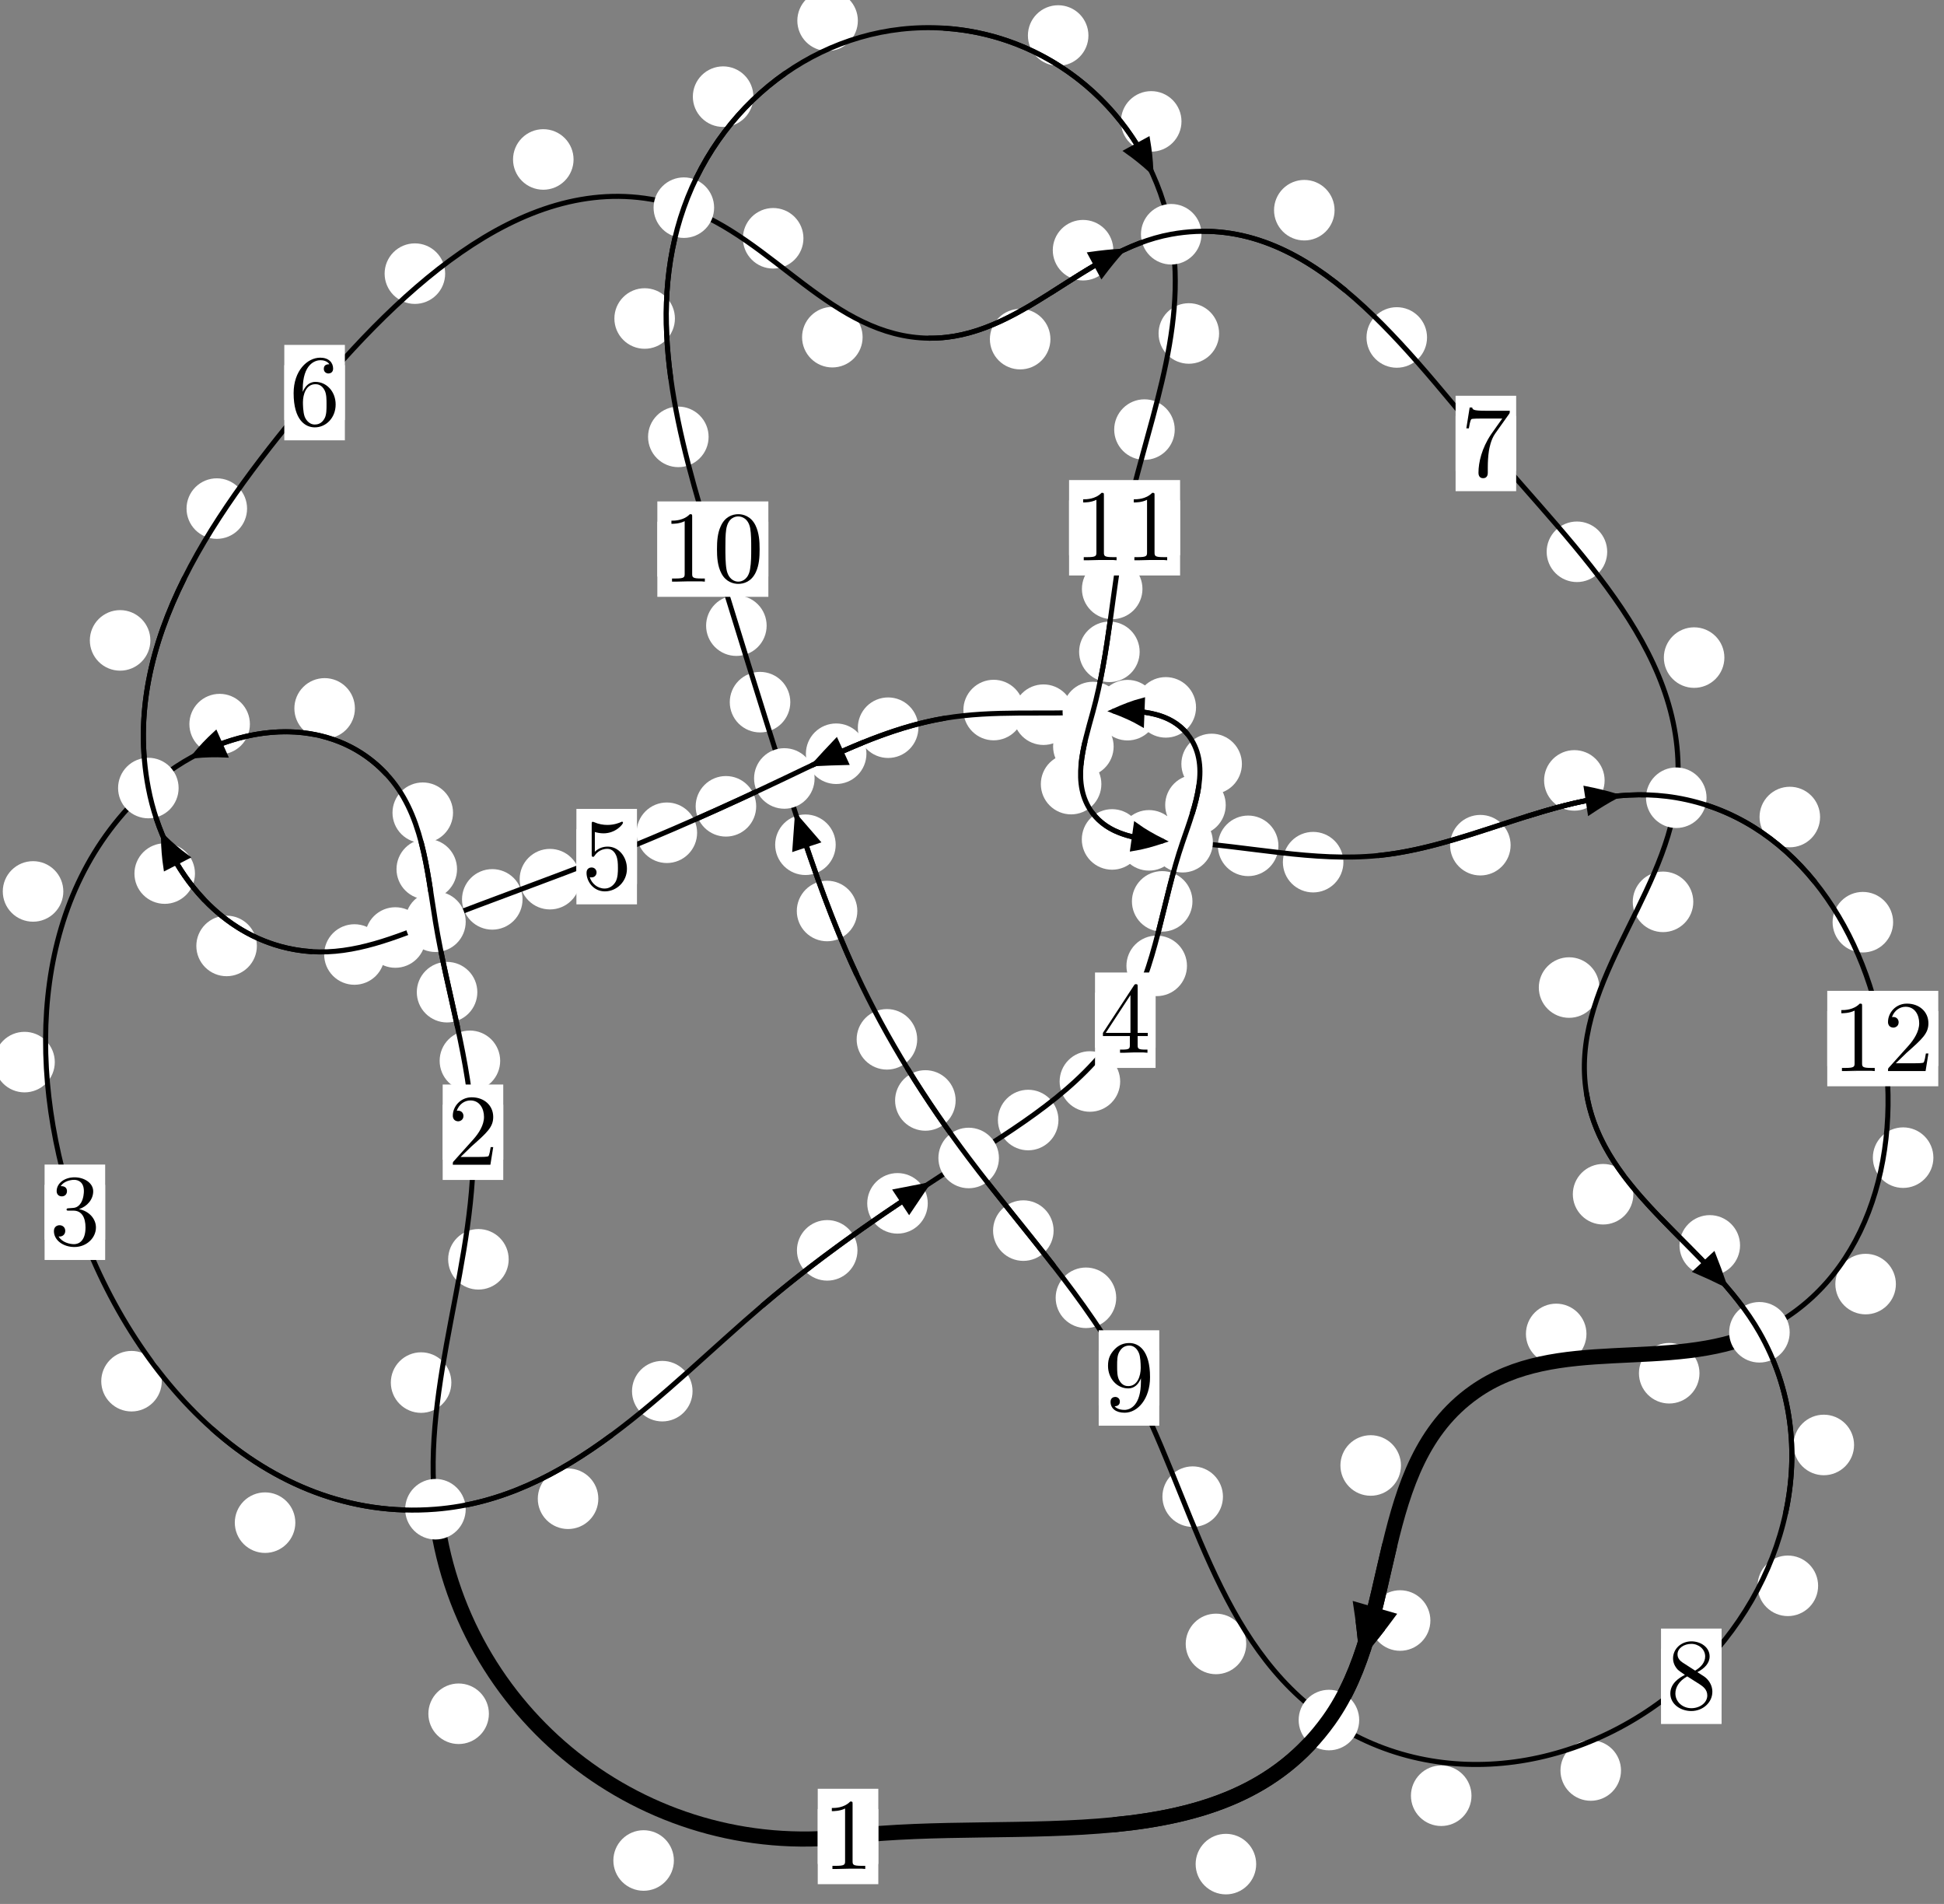 <?xml version="1.0"?>
<!-- Created by MetaPost 1.999 on 2021.07.05:2359 -->
<svg version="1.1" xmlns="http://www.w3.org/2000/svg" xmlns:xlink="http://www.w3.org/1999/xlink" width="191.969" height="187.973" viewBox="0 0 191.969 187.973">
<rect x="0" y="0" width="191.969" height="187.973" fill="#808080" stroke="none"/>
<!-- Original BoundingBox: -43.566437 -38.026047 148.402847 149.947296 -->
  <defs>
    <g transform="scale(0.01,0.01)" id="GLYPHcmr10_48">
      <path style="fill-rule: evenodd;" d="M460 -320C460 -400,455 -480,420 -554C374 -650,292 -666,250 -666C190 -666,117 -640,76 -547C44 -478,39 -400,39 -320C39 -245,43 -155,84 -79C127 2,200 22,249 22C303 22,379 1,423 -94C455 -163,460 -241,460 -320M249 -0C210 -0,151 -25,133 -121C122 -181,122 -273,122 -332C122 -396,122 -462,130 -516C149 -635,224 -644,249 -644C282 -644,348 -626,367 -527C377 -471,377 -395,377 -332C377 -257,377 -189,366 -125C351 -30,294 -0,249 -0"></path>
    </g>
    <g transform="scale(0.01,0.01)" id="GLYPHcmr10_49">
      <path style="fill-rule: evenodd;" d="M294 -640C294 -664,294 -666,271 -666C209 -602,121 -602,89 -602L89 -571C109 -571,168 -571,220 -597L220 -79C220 -43,217 -31,127 -31L95 -31L95 -0L257 -0L130 -3L217 -3L257 -3L297 -3L384 -3L419 -0L419 -31L387 -31C297 -31,294 -42,294 -79"></path>
    </g>
    <g transform="scale(0.01,0.01)" id="GLYPHcmr10_50">
      <path style="fill-rule: evenodd;" d="M127 -77L233 -180C389 -318,449 -372,449 -472C449 -586,359 -666,237 -666C124 -666,50 -574,50 -485C50 -429,100 -429,103 -429C120 -429,155 -441,155 -482C155 -508,137 -534,102 -534C94 -534,92 -534,89 -533C112 -598,166 -635,224 -635C315 -635,358 -554,358 -472C358 -392,308 -313,253 -251L61 -37C50 -26,50 -24,50 -0L421 -0L449 -174L424 -174C419 -144,412 -100,402 -85C395 -77,329 -77,307 -77"></path>
    </g>
    <g transform="scale(0.01,0.01)" id="GLYPHcmr10_51">
      <path style="fill-rule: evenodd;" d="M290 -352C372 -379,430 -449,430 -528C430 -610,342 -666,246 -666C145 -666,69 -606,69 -530C69 -497,91 -478,120 -478C151 -478,171 -500,171 -529C171 -579,124 -579,109 -579C140 -628,206 -641,242 -641C283 -641,338 -619,338 -529C338 -517,336 -459,310 -415C280 -367,246 -364,221 -363C213 -362,189 -360,182 -360C174 -359,167 -358,167 -348C167 -337,174 -337,191 -337L235 -337C317 -337,354 -269,354 -171C354 -35,285 -6,241 -6C198 -6,123 -23,88 -82C123 -77,154 -99,154 -137C154 -173,127 -193,98 -193C74 -193,42 -179,42 -135C42 -44,135 22,244 22C366 22,457 -69,457 -171C457 -253,394 -331,290 -352"></path>
    </g>
    <g transform="scale(0.01,0.01)" id="GLYPHcmr10_52">
      <path style="fill-rule: evenodd;" d="M294 -165L294 -78C294 -42,292 -31,218 -31L197 -31L197 -0L332 -0L238 -3L290 -3L332 -3L374 -3L427 -3L468 -0L468 -31L447 -31C373 -31,371 -42,371 -78L371 -165L471 -165L471 -196L371 -196L371 -651C371 -671,371 -677,355 -677C346 -677,343 -677,335 -665L28 -196L28 -165M300 -196L56 -196L300 -569"></path>
    </g>
    <g transform="scale(0.01,0.01)" id="GLYPHcmr10_53">
      <path style="fill-rule: evenodd;" d="M449 -201C449 -320,367 -420,259 -420C211 -420,168 -404,132 -369L132 -564C152 -558,185 -551,217 -551C340 -551,410 -642,410 -655C410 -661,407 -666,400 -666C399 -666,397 -666,392 -663C372 -654,323 -634,256 -634C216 -634,170 -641,123 -662C115 -665,113 -665,111 -665C101 -665,101 -657,101 -641L101 -345C101 -327,101 -319,115 -319C122 -319,124 -322,128 -328C139 -344,176 -398,257 -398C309 -398,334 -352,342 -334C358 -297,360 -258,360 -208C360 -173,360 -113,336 -71C312 -32,275 -6,229 -6C156 -6,99 -59,82 -118C85 -117,88 -116,99 -116C132 -116,149 -141,149 -165C149 -189,132 -214,99 -214C85 -214,50 -207,50 -161C50 -75,119 22,231 22C347 22,449 -74,449 -201"></path>
    </g>
    <g transform="scale(0.01,0.01)" id="GLYPHcmr10_54">
      <path style="fill-rule: evenodd;" d="M132 -328L132 -352C132 -605,256 -641,307 -641C331 -641,373 -635,395 -601C380 -601,340 -601,340 -556C340 -525,364 -510,386 -510C402 -510,432 -519,432 -558C432 -618,388 -666,305 -666C177 -666,42 -537,42 -316C42 -49,158 22,251 22C362 22,457 -72,457 -204C457 -331,368 -427,257 -427C189 -427,152 -376,132 -328M251 -6C188 -6,158 -66,152 -81C134 -128,134 -208,134 -226C134 -304,166 -404,256 -404C272 -404,318 -404,349 -342C367 -305,367 -254,367 -205C367 -157,367 -107,350 -71C320 -11,274 -6,251 -6"></path>
    </g>
    <g transform="scale(0.01,0.01)" id="GLYPHcmr10_55">
      <path style="fill-rule: evenodd;" d="M476 -609C485 -621,485 -623,485 -644L242 -644C120 -644,118 -657,114 -676L89 -676L56 -470L81 -470C84 -486,93 -549,106 -561C113 -567,191 -567,204 -567L411 -567C400 -551,321 -442,299 -409C209 -274,176 -135,176 -33C176 -23,176 22,222 22C268 22,268 -23,268 -33L268 -84C268 -139,271 -194,279 -248C283 -271,297 -357,341 -419"></path>
    </g>
    <g transform="scale(0.01,0.01)" id="GLYPHcmr10_56">
      <path style="fill-rule: evenodd;" d="M163 -457C117 -487,113 -521,113 -538C113 -599,178 -641,249 -641C322 -641,386 -589,386 -517C386 -460,347 -412,287 -377M309 -362C381 -399,430 -451,430 -517C430 -609,341 -666,250 -666C150 -666,69 -592,69 -499C69 -481,71 -436,113 -389C124 -377,161 -352,186 -335C128 -306,42 -250,42 -151C42 -45,144 22,249 22C362 22,457 -61,457 -168C457 -204,446 -249,408 -291C389 -312,373 -322,309 -362M209 -320L332 -242C360 -223,407 -193,407 -132C407 -58,332 -6,250 -6C164 -6,92 -68,92 -151C92 -209,124 -273,209 -320"></path>
    </g>
    <g transform="scale(0.01,0.01)" id="GLYPHcmr10_57">
      <path style="fill-rule: evenodd;" d="M367 -318L367 -286C367 -52,263 -6,205 -6C188 -6,134 -8,107 -42C151 -42,159 -71,159 -88C159 -119,135 -134,113 -134C97 -134,67 -125,67 -86C67 -19,121 22,206 22C335 22,457 -114,457 -329C457 -598,342 -666,253 -666C198 -666,149 -648,106 -603C65 -558,42 -516,42 -441C42 -316,130 -218,242 -218C303 -218,344 -260,367 -318M243 -241C227 -241,181 -241,150 -304C132 -341,132 -391,132 -440C132 -494,132 -541,153 -578C180 -628,218 -641,253 -641C299 -641,332 -607,349 -562C361 -530,365 -467,365 -421C365 -338,331 -241,243 -241"></path>
    </g>
  </defs>
  <path d="M66.546 183.681C66.546 182.888,66.232 182.128,65.671 181.568C65.111 181.007,64.35 180.692,63.558 180.692C62.765 180.692,62.005 181.007,61.444 181.568C60.884 182.128,60.569 182.888,60.569 183.681C60.569 184.474,60.884 185.234,61.444 185.794C62.005 186.355,62.765 186.67,63.558 186.67C64.35 186.67,65.111 186.355,65.671 185.794C66.232 185.234,66.546 184.474,66.546 183.681Z" style="fill: rgb(100%,100%,100%);stroke: none;"></path>
  <path d="M86.731 181.309C86.731 180.516,86.416 179.756,85.856 179.196C85.296 178.635,84.535 178.32,83.743 178.32C82.95 178.32,82.19 178.635,81.629 179.196C81.069 179.756,80.754 180.516,80.754 181.309C80.754 182.102,81.069 182.862,81.629 183.422C82.19 183.983,82.95 184.298,83.743 184.298C84.535 184.298,85.296 183.983,85.856 183.422C86.416 182.862,86.731 182.102,86.731 181.309Z" style="fill: rgb(100%,100%,100%);stroke: none;"></path>
  <path d="M44.571 136.498C44.571 135.705,44.256 134.945,43.696 134.385C43.135 133.824,42.375 133.509,41.582 133.509C40.79 133.509,40.03 133.824,39.469 134.385C38.909 134.945,38.594 135.705,38.594 136.498C38.594 137.291,38.909 138.051,39.469 138.611C40.03 139.172,40.79 139.487,41.582 139.487C42.375 139.487,43.135 139.172,43.696 138.611C44.256 138.051,44.571 137.291,44.571 136.498Z" style="fill: rgb(100%,100%,100%);stroke: none;"></path>
  <path d="M48.278 169.194C48.278 168.402,47.964 167.642,47.403 167.081C46.843 166.521,46.082 166.206,45.29 166.206C44.497 166.206,43.737 166.521,43.176 167.081C42.616 167.642,42.301 168.402,42.301 169.194C42.301 169.987,42.616 170.747,43.176 171.308C43.737 171.868,44.497 172.183,45.29 172.183C46.082 172.183,46.843 171.868,47.403 171.308C47.964 170.747,48.278 169.987,48.278 169.194Z" style="fill: rgb(100%,100%,100%);stroke: none;"></path>
  <path d="M49.392 104.733C49.392 103.94,49.077 103.18,48.517 102.619C47.956 102.059,47.196 101.744,46.403 101.744C45.611 101.744,44.85 102.059,44.29 102.619C43.729 103.18,43.415 103.94,43.415 104.733C43.415 105.525,43.729 106.286,44.29 106.846C44.85 107.407,45.611 107.721,46.403 107.721C47.196 107.721,47.956 107.407,48.517 106.846C49.077 106.286,49.392 105.525,49.392 104.733Z" style="fill: rgb(100%,100%,100%);stroke: none;"></path>
  <path d="M50.232 124.327C50.232 123.535,49.917 122.775,49.357 122.214C48.797 121.654,48.036 121.339,47.244 121.339C46.451 121.339,45.691 121.654,45.13 122.214C44.57 122.775,44.255 123.535,44.255 124.327C44.255 125.12,44.57 125.88,45.13 126.441C45.691 127.001,46.451 127.316,47.244 127.316C48.036 127.316,48.797 127.001,49.357 126.441C49.917 125.88,50.232 125.12,50.232 124.327Z" style="fill: rgb(100%,100%,100%);stroke: none;"></path>
  <path d="M45.132 85.809C45.132 85.016,44.817 84.256,44.257 83.695C43.696 83.135,42.936 82.82,42.144 82.82C41.351 82.82,40.591 83.135,40.03 83.695C39.47 84.256,39.155 85.016,39.155 85.809C39.155 86.601,39.47 87.361,40.03 87.922C40.591 88.482,41.351 88.797,42.144 88.797C42.936 88.797,43.696 88.482,44.257 87.922C44.817 87.361,45.132 86.601,45.132 85.809Z" style="fill: rgb(100%,100%,100%);stroke: none;"></path>
  <path d="M47.136 97.955C47.136 97.162,46.821 96.402,46.261 95.842C45.7 95.281,44.94 94.966,44.147 94.966C43.355 94.966,42.594 95.281,42.034 95.842C41.473 96.402,41.159 97.162,41.159 97.955C41.159 98.748,41.473 99.508,42.034 100.068C42.594 100.629,43.355 100.944,44.147 100.944C44.94 100.944,45.7 100.629,46.261 100.068C46.821 99.508,47.136 98.748,47.136 97.955Z" style="fill: rgb(100%,100%,100%);stroke: none;"></path>
  <path d="M35.047 69.937C35.047 69.145,34.732 68.384,34.171 67.824C33.611 67.263,32.851 66.949,32.058 66.949C31.265 66.949,30.505 67.263,29.945 67.824C29.384 68.384,29.069 69.145,29.069 69.937C29.069 70.73,29.384 71.49,29.945 72.051C30.505 72.611,31.265 72.926,32.058 72.926C32.851 72.926,33.611 72.611,34.171 72.051C34.732 71.49,35.047 70.73,35.047 69.937Z" style="fill: rgb(100%,100%,100%);stroke: none;"></path>
  <path d="M44.736 80.238C44.736 79.445,44.421 78.685,43.861 78.125C43.3 77.564,42.54 77.249,41.748 77.249C40.955 77.249,40.195 77.564,39.634 78.125C39.074 78.685,38.759 79.445,38.759 80.238C38.759 81.031,39.074 81.791,39.634 82.351C40.195 82.912,40.955 83.227,41.748 83.227C42.54 83.227,43.3 82.912,43.861 82.351C44.421 81.791,44.736 81.031,44.736 80.238Z" style="fill: rgb(100%,100%,100%);stroke: none;"></path>
  <path d="M6.253 88.008C6.253 87.216,5.938 86.455,5.377 85.895C4.817 85.334,4.057 85.02,3.264 85.02C2.471 85.02,1.711 85.334,1.151 85.895C0.59 86.455,0.275 87.216,0.275 88.008C0.275 88.801,0.59 89.561,1.151 90.122C1.711 90.682,2.471 90.997,3.264 90.997C4.057 90.997,4.817 90.682,5.377 90.122C5.938 89.561,6.253 88.801,6.253 88.008Z" style="fill: rgb(100%,100%,100%);stroke: none;"></path>
  <path d="M24.678 71.49C24.678 70.697,24.363 69.937,23.803 69.377C23.243 68.816,22.482 68.501,21.69 68.501C20.897 68.501,20.137 68.816,19.576 69.377C19.016 69.937,18.701 70.697,18.701 71.49C18.701 72.283,19.016 73.043,19.576 73.603C20.137 74.164,20.897 74.479,21.69 74.479C22.482 74.479,23.243 74.164,23.803 73.603C24.363 73.043,24.678 72.283,24.678 71.49Z" style="fill: rgb(100%,100%,100%);stroke: none;"></path>
  <path d="M15.976 136.361C15.976 135.568,15.661 134.808,15.101 134.248C14.54 133.687,13.78 133.372,12.987 133.372C12.195 133.372,11.435 133.687,10.874 134.248C10.314 134.808,9.999 135.568,9.999 136.361C9.999 137.154,10.314 137.914,10.874 138.474C11.435 139.035,12.195 139.35,12.987 139.35C13.78 139.35,14.54 139.035,15.101 138.474C15.661 137.914,15.976 137.154,15.976 136.361Z" style="fill: rgb(100%,100%,100%);stroke: none;"></path>
  <path d="M5.411 104.858C5.411 104.065,5.096 103.305,4.536 102.745C3.975 102.184,3.215 101.869,2.422 101.869C1.63 101.869,0.869 102.184,0.309 102.745C-0.251 103.305,-0.566 104.065,-0.566 104.858C-0.566 105.651,-0.251 106.411,0.309 106.971C0.869 107.532,1.63 107.847,2.422 107.847C3.215 107.847,3.975 107.532,4.536 106.971C5.096 106.411,5.411 105.651,5.411 104.858Z" style="fill: rgb(100%,100%,100%);stroke: none;"></path>
  <path d="M59.084 147.967C59.084 147.174,58.769 146.414,58.209 145.854C57.648 145.293,56.888 144.978,56.096 144.978C55.303 144.978,54.543 145.293,53.982 145.854C53.422 146.414,53.107 147.174,53.107 147.967C53.107 148.76,53.422 149.52,53.982 150.08C54.543 150.641,55.303 150.956,56.096 150.956C56.888 150.956,57.648 150.641,58.209 150.08C58.769 149.52,59.084 148.76,59.084 147.967Z" style="fill: rgb(100%,100%,100%);stroke: none;"></path>
  <path d="M29.164 150.327C29.164 149.534,28.849 148.774,28.289 148.214C27.729 147.653,26.968 147.338,26.176 147.338C25.383 147.338,24.623 147.653,24.062 148.214C23.502 148.774,23.187 149.534,23.187 150.327C23.187 151.12,23.502 151.88,24.062 152.44C24.623 153.001,25.383 153.316,26.176 153.316C26.968 153.316,27.729 153.001,28.289 152.44C28.849 151.88,29.164 151.12,29.164 150.327Z" style="fill: rgb(100%,100%,100%);stroke: none;"></path>
  <path d="M84.675 123.444C84.675 122.651,84.36 121.891,83.799 121.331C83.239 120.77,82.479 120.455,81.686 120.455C80.893 120.455,80.133 120.77,79.573 121.331C79.012 121.891,78.697 122.651,78.697 123.444C78.697 124.237,79.012 124.997,79.573 125.557C80.133 126.118,80.893 126.433,81.686 126.433C82.479 126.433,83.239 126.118,83.799 125.557C84.36 124.997,84.675 124.237,84.675 123.444Z" style="fill: rgb(100%,100%,100%);stroke: none;"></path>
  <path d="M68.389 137.346C68.389 136.553,68.074 135.793,67.514 135.232C66.953 134.672,66.193 134.357,65.4 134.357C64.607 134.357,63.847 134.672,63.287 135.232C62.726 135.793,62.411 136.553,62.411 137.346C62.411 138.138,62.726 138.899,63.287 139.459C63.847 140.019,64.607 140.334,65.4 140.334C66.193 140.334,66.953 140.019,67.514 139.459C68.074 138.899,68.389 138.138,68.389 137.346Z" style="fill: rgb(100%,100%,100%);stroke: none;"></path>
  <path d="M104.521 110.578C104.521 109.785,104.206 109.025,103.645 108.465C103.085 107.904,102.325 107.589,101.532 107.589C100.739 107.589,99.979 107.904,99.419 108.465C98.858 109.025,98.543 109.785,98.543 110.578C98.543 111.371,98.858 112.131,99.419 112.691C99.979 113.252,100.739 113.567,101.532 113.567C102.325 113.567,103.085 113.252,103.645 112.691C104.206 112.131,104.521 111.371,104.521 110.578Z" style="fill: rgb(100%,100%,100%);stroke: none;"></path>
  <path d="M91.616 118.803C91.616 118.01,91.301 117.25,90.741 116.69C90.18 116.129,89.42 115.814,88.627 115.814C87.835 115.814,87.075 116.129,86.514 116.69C85.954 117.25,85.639 118.01,85.639 118.803C85.639 119.596,85.954 120.356,86.514 120.916C87.075 121.477,87.835 121.792,88.627 121.792C89.42 121.792,90.18 121.477,90.741 120.916C91.301 120.356,91.616 119.596,91.616 118.803Z" style="fill: rgb(100%,100%,100%);stroke: none;"></path>
  <path d="M117.213 95.357C117.213 94.564,116.898 93.804,116.338 93.243C115.777 92.683,115.017 92.368,114.224 92.368C113.432 92.368,112.671 92.683,112.111 93.243C111.55 93.804,111.235 94.564,111.235 95.357C111.235 96.149,111.55 96.91,112.111 97.47C112.671 98.031,113.432 98.345,114.224 98.345C115.017 98.345,115.777 98.031,116.338 97.47C116.898 96.91,117.213 96.149,117.213 95.357Z" style="fill: rgb(100%,100%,100%);stroke: none;"></path>
  <path d="M110.616 106.772C110.616 105.98,110.301 105.22,109.74 104.659C109.18 104.099,108.42 103.784,107.627 103.784C106.834 103.784,106.074 104.099,105.514 104.659C104.953 105.22,104.638 105.98,104.638 106.772C104.638 107.565,104.953 108.325,105.514 108.886C106.074 109.446,106.834 109.761,107.627 109.761C108.42 109.761,109.18 109.446,109.74 108.886C110.301 108.325,110.616 107.565,110.616 106.772Z" style="fill: rgb(100%,100%,100%);stroke: none;"></path>
  <path d="M121.04 79.478C121.04 78.685,120.725 77.925,120.165 77.365C119.604 76.804,118.844 76.489,118.051 76.489C117.259 76.489,116.499 76.804,115.938 77.365C115.378 77.925,115.063 78.685,115.063 79.478C115.063 80.271,115.378 81.031,115.938 81.591C116.499 82.152,117.259 82.467,118.051 82.467C118.844 82.467,119.604 82.152,120.165 81.591C120.725 81.031,121.04 80.271,121.04 79.478Z" style="fill: rgb(100%,100%,100%);stroke: none;"></path>
  <path d="M117.754 88.991C117.754 88.199,117.439 87.438,116.879 86.878C116.318 86.317,115.558 86.002,114.766 86.002C113.973 86.002,113.213 86.317,112.652 86.878C112.092 87.438,111.777 88.199,111.777 88.991C111.777 89.784,112.092 90.544,112.652 91.105C113.213 91.665,113.973 91.98,114.766 91.98C115.558 91.98,116.318 91.665,116.879 91.105C117.439 90.544,117.754 89.784,117.754 88.991Z" style="fill: rgb(100%,100%,100%);stroke: none;"></path>
  <path d="M118.108 69.836C118.108 69.044,117.794 68.284,117.233 67.723C116.673 67.163,115.912 66.848,115.12 66.848C114.327 66.848,113.567 67.163,113.006 67.723C112.446 68.284,112.131 69.044,112.131 69.836C112.131 70.629,112.446 71.389,113.006 71.95C113.567 72.51,114.327 72.825,115.12 72.825C115.912 72.825,116.673 72.51,117.233 71.95C117.794 71.389,118.108 70.629,118.108 69.836Z" style="fill: rgb(100%,100%,100%);stroke: none;"></path>
  <path d="M122.637 75.423C122.637 74.631,122.323 73.87,121.762 73.31C121.202 72.749,120.441 72.434,119.649 72.434C118.856 72.434,118.096 72.749,117.535 73.31C116.975 73.87,116.66 74.631,116.66 75.423C116.66 76.216,116.975 76.976,117.535 77.537C118.096 78.097,118.856 78.412,119.649 78.412C120.441 78.412,121.202 78.097,121.762 77.537C122.323 76.976,122.637 76.216,122.637 75.423Z" style="fill: rgb(100%,100%,100%);stroke: none;"></path>
  <path d="M106.031 70.559C106.031 69.766,105.716 69.006,105.155 68.446C104.595 67.885,103.834 67.57,103.042 67.57C102.249 67.57,101.489 67.885,100.928 68.446C100.368 69.006,100.053 69.766,100.053 70.559C100.053 71.352,100.368 72.112,100.928 72.672C101.489 73.233,102.249 73.548,103.042 73.548C103.834 73.548,104.595 73.233,105.155 72.672C105.716 72.112,106.031 71.352,106.031 70.559Z" style="fill: rgb(100%,100%,100%);stroke: none;"></path>
  <path d="M114.331 70.112C114.331 69.32,114.016 68.559,113.456 67.999C112.895 67.438,112.135 67.123,111.342 67.123C110.55 67.123,109.79 67.438,109.229 67.999C108.669 68.559,108.354 69.32,108.354 70.112C108.354 70.905,108.669 71.665,109.229 72.226C109.79 72.786,110.55 73.101,111.342 73.101C112.135 73.101,112.895 72.786,113.456 72.226C114.016 71.665,114.331 70.905,114.331 70.112Z" style="fill: rgb(100%,100%,100%);stroke: none;"></path>
  <path d="M90.69 71.843C90.69 71.051,90.375 70.29,89.814 69.73C89.254 69.169,88.494 68.855,87.701 68.855C86.908 68.855,86.148 69.169,85.588 69.73C85.027 70.29,84.712 71.051,84.712 71.843C84.712 72.636,85.027 73.396,85.588 73.957C86.148 74.517,86.908 74.832,87.701 74.832C88.494 74.832,89.254 74.517,89.814 73.957C90.375 73.396,90.69 72.636,90.69 71.843Z" style="fill: rgb(100%,100%,100%);stroke: none;"></path>
  <path d="M101.112 70.101C101.112 69.308,100.797 68.548,100.236 67.988C99.676 67.427,98.916 67.112,98.123 67.112C97.33 67.112,96.57 67.427,96.01 67.988C95.449 68.548,95.134 69.308,95.134 70.101C95.134 70.894,95.449 71.654,96.01 72.214C96.57 72.775,97.33 73.09,98.123 73.09C98.916 73.09,99.676 72.775,100.236 72.214C100.797 71.654,101.112 70.894,101.112 70.101Z" style="fill: rgb(100%,100%,100%);stroke: none;"></path>
  <path d="M74.673 79.605C74.673 78.813,74.358 78.052,73.798 77.492C73.238 76.931,72.477 76.616,71.685 76.616C70.892 76.616,70.132 76.931,69.571 77.492C69.011 78.052,68.696 78.813,68.696 79.605C68.696 80.398,69.011 81.158,69.571 81.719C70.132 82.279,70.892 82.594,71.685 82.594C72.477 82.594,73.238 82.279,73.798 81.719C74.358 81.158,74.673 80.398,74.673 79.605Z" style="fill: rgb(100%,100%,100%);stroke: none;"></path>
  <path d="M85.559 74.414C85.559 73.621,85.244 72.861,84.684 72.301C84.124 71.74,83.363 71.425,82.571 71.425C81.778 71.425,81.018 71.74,80.457 72.301C79.897 72.861,79.582 73.621,79.582 74.414C79.582 75.207,79.897 75.967,80.457 76.527C81.018 77.088,81.778 77.403,82.571 77.403C83.363 77.403,84.124 77.088,84.684 76.527C85.244 75.967,85.559 75.207,85.559 74.414Z" style="fill: rgb(100%,100%,100%);stroke: none;"></path>
  <path d="M57.294 86.797C57.294 86.004,56.979 85.244,56.418 84.684C55.858 84.123,55.098 83.808,54.305 83.808C53.512 83.808,52.752 84.123,52.192 84.684C51.631 85.244,51.316 86.004,51.316 86.797C51.316 87.59,51.631 88.35,52.192 88.91C52.752 89.471,53.512 89.786,54.305 89.786C55.098 89.786,55.858 89.471,56.418 88.91C56.979 88.35,57.294 87.59,57.294 86.797Z" style="fill: rgb(100%,100%,100%);stroke: none;"></path>
  <path d="M68.839 82.216C68.839 81.423,68.524 80.663,67.963 80.102C67.403 79.542,66.643 79.227,65.85 79.227C65.057 79.227,64.297 79.542,63.737 80.102C63.176 80.663,62.861 81.423,62.861 82.216C62.861 83.008,63.176 83.768,63.737 84.329C64.297 84.889,65.057 85.204,65.85 85.204C66.643 85.204,67.403 84.889,67.963 84.329C68.524 83.768,68.839 83.008,68.839 82.216Z" style="fill: rgb(100%,100%,100%);stroke: none;"></path>
  <path d="M42.028 92.558C42.028 91.765,41.713 91.005,41.153 90.445C40.592 89.884,39.832 89.569,39.039 89.569C38.247 89.569,37.486 89.884,36.926 90.445C36.365 91.005,36.051 91.765,36.051 92.558C36.051 93.351,36.365 94.111,36.926 94.671C37.486 95.232,38.247 95.547,39.039 95.547C39.832 95.547,40.592 95.232,41.153 94.671C41.713 94.111,42.028 93.351,42.028 92.558Z" style="fill: rgb(100%,100%,100%);stroke: none;"></path>
  <path d="M51.601 88.793C51.601 88.001,51.286 87.241,50.726 86.68C50.165 86.12,49.405 85.805,48.612 85.805C47.82 85.805,47.059 86.12,46.499 86.68C45.938 87.241,45.623 88.001,45.623 88.793C45.623 89.586,45.938 90.346,46.499 90.907C47.059 91.467,47.82 91.782,48.612 91.782C49.405 91.782,50.165 91.467,50.726 90.907C51.286 90.346,51.601 89.586,51.601 88.793Z" style="fill: rgb(100%,100%,100%);stroke: none;"></path>
  <path d="M25.366 93.389C25.366 92.596,25.051 91.836,24.49 91.276C23.93 90.715,23.169 90.4,22.377 90.4C21.584 90.4,20.824 90.715,20.263 91.276C19.703 91.836,19.388 92.596,19.388 93.389C19.388 94.182,19.703 94.942,20.263 95.502C20.824 96.063,21.584 96.378,22.377 96.378C23.169 96.378,23.93 96.063,24.49 95.502C25.051 94.942,25.366 94.182,25.366 93.389Z" style="fill: rgb(100%,100%,100%);stroke: none;"></path>
  <path d="M37.988 94.235C37.988 93.443,37.673 92.683,37.113 92.122C36.552 91.562,35.792 91.247,34.999 91.247C34.207 91.247,33.446 91.562,32.886 92.122C32.325 92.683,32.011 93.443,32.011 94.235C32.011 95.028,32.325 95.788,32.886 96.349C33.446 96.909,34.207 97.224,34.999 97.224C35.792 97.224,36.552 96.909,37.113 96.349C37.673 95.788,37.988 95.028,37.988 94.235Z" style="fill: rgb(100%,100%,100%);stroke: none;"></path>
  <path d="M14.849 63.224C14.849 62.431,14.534 61.671,13.974 61.111C13.413 60.55,12.653 60.235,11.861 60.235C11.068 60.235,10.308 60.55,9.747 61.111C9.187 61.671,8.872 62.431,8.872 63.224C8.872 64.017,9.187 64.777,9.747 65.337C10.308 65.898,11.068 66.213,11.861 66.213C12.653 66.213,13.413 65.898,13.974 65.337C14.534 64.777,14.849 64.017,14.849 63.224Z" style="fill: rgb(100%,100%,100%);stroke: none;"></path>
  <path d="M19.253 86.245C19.253 85.452,18.938 84.692,18.378 84.132C17.817 83.571,17.057 83.256,16.264 83.256C15.472 83.256,14.712 83.571,14.151 84.132C13.591 84.692,13.276 85.452,13.276 86.245C13.276 87.038,13.591 87.798,14.151 88.358C14.712 88.919,15.472 89.234,16.264 89.234C17.057 89.234,17.817 88.919,18.378 88.358C18.938 87.798,19.253 87.038,19.253 86.245Z" style="fill: rgb(100%,100%,100%);stroke: none;"></path>
  <path d="M43.959 27.016C43.959 26.224,43.644 25.463,43.083 24.903C42.523 24.342,41.763 24.027,40.97 24.027C40.177 24.027,39.417 24.342,38.857 24.903C38.296 25.463,37.981 26.224,37.981 27.016C37.981 27.809,38.296 28.569,38.857 29.13C39.417 29.69,40.177 30.005,40.97 30.005C41.763 30.005,42.523 29.69,43.083 29.13C43.644 28.569,43.959 27.809,43.959 27.016Z" style="fill: rgb(100%,100%,100%);stroke: none;"></path>
  <path d="M24.398 50.211C24.398 49.419,24.083 48.659,23.523 48.098C22.962 47.538,22.202 47.223,21.41 47.223C20.617 47.223,19.857 47.538,19.296 48.098C18.736 48.659,18.421 49.419,18.421 50.211C18.421 51.004,18.736 51.764,19.296 52.325C19.857 52.885,20.617 53.2,21.41 53.2C22.202 53.2,22.962 52.885,23.523 52.325C24.083 51.764,24.398 51.004,24.398 50.211Z" style="fill: rgb(100%,100%,100%);stroke: none;"></path>
  <path d="M79.339 23.526C79.339 22.733,79.024 21.973,78.463 21.412C77.903 20.852,77.143 20.537,76.35 20.537C75.557 20.537,74.797 20.852,74.237 21.412C73.676 21.973,73.361 22.733,73.361 23.526C73.361 24.318,73.676 25.079,74.237 25.639C74.797 26.2,75.557 26.515,76.35 26.515C77.143 26.515,77.903 26.2,78.463 25.639C79.024 25.079,79.339 24.318,79.339 23.526Z" style="fill: rgb(100%,100%,100%);stroke: none;"></path>
  <path d="M56.639 15.743C56.639 14.95,56.324 14.19,55.764 13.63C55.203 13.069,54.443 12.754,53.65 12.754C52.858 12.754,52.097 13.069,51.537 13.63C50.977 14.19,50.662 14.95,50.662 15.743C50.662 16.536,50.977 17.296,51.537 17.856C52.097 18.417,52.858 18.732,53.65 18.732C54.443 18.732,55.203 18.417,55.764 17.856C56.324 17.296,56.639 16.536,56.639 15.743Z" style="fill: rgb(100%,100%,100%);stroke: none;"></path>
  <path d="M103.729 33.482C103.729 32.689,103.414 31.929,102.853 31.368C102.293 30.808,101.533 30.493,100.74 30.493C99.947 30.493,99.187 30.808,98.627 31.368C98.066 31.929,97.751 32.689,97.751 33.482C97.751 34.274,98.066 35.035,98.627 35.595C99.187 36.155,99.947 36.47,100.74 36.47C101.533 36.47,102.293 36.155,102.853 35.595C103.414 35.035,103.729 34.274,103.729 33.482Z" style="fill: rgb(100%,100%,100%);stroke: none;"></path>
  <path d="M85.182 33.288C85.182 32.495,84.867 31.735,84.307 31.175C83.746 30.614,82.986 30.299,82.193 30.299C81.401 30.299,80.641 30.614,80.08 31.175C79.52 31.735,79.205 32.495,79.205 33.288C79.205 34.081,79.52 34.841,80.08 35.401C80.641 35.962,81.401 36.277,82.193 36.277C82.986 36.277,83.746 35.962,84.307 35.401C84.867 34.841,85.182 34.081,85.182 33.288Z" style="fill: rgb(100%,100%,100%);stroke: none;"></path>
  <path d="M131.788 20.751C131.788 19.959,131.473 19.199,130.913 18.638C130.352 18.078,129.592 17.763,128.8 17.763C128.007 17.763,127.247 18.078,126.686 18.638C126.126 19.199,125.811 19.959,125.811 20.751C125.811 21.544,126.126 22.304,126.686 22.865C127.247 23.425,128.007 23.74,128.8 23.74C129.592 23.74,130.352 23.425,130.913 22.865C131.473 22.304,131.788 21.544,131.788 20.751Z" style="fill: rgb(100%,100%,100%);stroke: none;"></path>
  <path d="M109.94 24.701C109.94 23.908,109.625 23.148,109.064 22.587C108.504 22.027,107.744 21.712,106.951 21.712C106.158 21.712,105.398 22.027,104.838 22.587C104.277 23.148,103.962 23.908,103.962 24.701C103.962 25.493,104.277 26.253,104.838 26.814C105.398 27.374,106.158 27.689,106.951 27.689C107.744 27.689,108.504 27.374,109.064 26.814C109.625 26.253,109.94 25.493,109.94 24.701Z" style="fill: rgb(100%,100%,100%);stroke: none;"></path>
  <path d="M158.71 54.476C158.71 53.683,158.395 52.923,157.835 52.362C157.274 51.802,156.514 51.487,155.721 51.487C154.929 51.487,154.168 51.802,153.608 52.362C153.047 52.923,152.732 53.683,152.732 54.476C152.732 55.268,153.047 56.029,153.608 56.589C154.168 57.15,154.929 57.465,155.721 57.465C156.514 57.465,157.274 57.15,157.835 56.589C158.395 56.029,158.71 55.268,158.71 54.476Z" style="fill: rgb(100%,100%,100%);stroke: none;"></path>
  <path d="M140.919 33.317C140.919 32.524,140.605 31.764,140.044 31.204C139.484 30.643,138.723 30.328,137.931 30.328C137.138 30.328,136.378 30.643,135.817 31.204C135.257 31.764,134.942 32.524,134.942 33.317C134.942 34.11,135.257 34.87,135.817 35.43C136.378 35.991,137.138 36.306,137.931 36.306C138.723 36.306,139.484 35.991,140.044 35.43C140.605 34.87,140.919 34.11,140.919 33.317Z" style="fill: rgb(100%,100%,100%);stroke: none;"></path>
  <path d="M167.212 89.036C167.212 88.244,166.897 87.484,166.336 86.923C165.776 86.363,165.016 86.048,164.223 86.048C163.43 86.048,162.67 86.363,162.11 86.923C161.549 87.484,161.234 88.244,161.234 89.036C161.234 89.829,161.549 90.589,162.11 91.15C162.67 91.71,163.43 92.025,164.223 92.025C165.016 92.025,165.776 91.71,166.336 91.15C166.897 90.589,167.212 89.829,167.212 89.036Z" style="fill: rgb(100%,100%,100%);stroke: none;"></path>
  <path d="M170.282 64.922C170.282 64.129,169.967 63.369,169.407 62.809C168.846 62.248,168.086 61.933,167.293 61.933C166.501 61.933,165.741 62.248,165.18 62.809C164.62 63.369,164.305 64.129,164.305 64.922C164.305 65.715,164.62 66.475,165.18 67.035C165.741 67.596,166.501 67.911,167.293 67.911C168.086 67.911,168.846 67.596,169.407 67.035C169.967 66.475,170.282 65.715,170.282 64.922Z" style="fill: rgb(100%,100%,100%);stroke: none;"></path>
  <path d="M161.293 117.903C161.293 117.11,160.978 116.35,160.418 115.79C159.857 115.229,159.097 114.914,158.305 114.914C157.512 114.914,156.752 115.229,156.191 115.79C155.631 116.35,155.316 117.11,155.316 117.903C155.316 118.696,155.631 119.456,156.191 120.016C156.752 120.577,157.512 120.892,158.305 120.892C159.097 120.892,159.857 120.577,160.418 120.016C160.978 119.456,161.293 118.696,161.293 117.903Z" style="fill: rgb(100%,100%,100%);stroke: none;"></path>
  <path d="M157.935 97.498C157.935 96.705,157.62 95.945,157.059 95.385C156.499 94.824,155.739 94.509,154.946 94.509C154.153 94.509,153.393 94.824,152.833 95.385C152.272 95.945,151.957 96.705,151.957 97.498C151.957 98.291,152.272 99.051,152.833 99.611C153.393 100.172,154.153 100.487,154.946 100.487C155.739 100.487,156.499 100.172,157.059 99.611C157.62 99.051,157.935 98.291,157.935 97.498Z" style="fill: rgb(100%,100%,100%);stroke: none;"></path>
  <path d="M183.088 142.656C183.088 141.864,182.773 141.104,182.212 140.543C181.652 139.983,180.892 139.668,180.099 139.668C179.306 139.668,178.546 139.983,177.986 140.543C177.425 141.104,177.11 141.864,177.11 142.656C177.11 143.449,177.425 144.209,177.986 144.77C178.546 145.33,179.306 145.645,180.099 145.645C180.892 145.645,181.652 145.33,182.212 144.77C182.773 144.209,183.088 143.449,183.088 142.656Z" style="fill: rgb(100%,100%,100%);stroke: none;"></path>
  <path d="M171.829 122.954C171.829 122.162,171.514 121.401,170.953 120.841C170.393 120.281,169.633 119.966,168.84 119.966C168.047 119.966,167.287 120.281,166.727 120.841C166.166 121.401,165.851 122.162,165.851 122.954C165.851 123.747,166.166 124.507,166.727 125.068C167.287 125.628,168.047 125.943,168.84 125.943C169.633 125.943,170.393 125.628,170.953 125.068C171.514 124.507,171.829 123.747,171.829 122.954Z" style="fill: rgb(100%,100%,100%);stroke: none;"></path>
  <path d="M160.073 174.796C160.073 174.004,159.758 173.243,159.198 172.683C158.637 172.122,157.877 171.808,157.085 171.808C156.292 171.808,155.532 172.122,154.971 172.683C154.411 173.243,154.096 174.004,154.096 174.796C154.096 175.589,154.411 176.349,154.971 176.91C155.532 177.47,156.292 177.785,157.085 177.785C157.877 177.785,158.637 177.47,159.198 176.91C159.758 176.349,160.073 175.589,160.073 174.796Z" style="fill: rgb(100%,100%,100%);stroke: none;"></path>
  <path d="M179.538 156.563C179.538 155.77,179.223 155.01,178.663 154.449C178.103 153.889,177.342 153.574,176.55 153.574C175.757 153.574,174.997 153.889,174.436 154.449C173.876 155.01,173.561 155.77,173.561 156.563C173.561 157.355,173.876 158.116,174.436 158.676C174.997 159.237,175.757 159.552,176.55 159.552C177.342 159.552,178.103 159.237,178.663 158.676C179.223 158.116,179.538 157.355,179.538 156.563Z" style="fill: rgb(100%,100%,100%);stroke: none;"></path>
  <path d="M123.066 162.3C123.066 161.507,122.751 160.747,122.19 160.187C121.63 159.626,120.87 159.311,120.077 159.311C119.284 159.311,118.524 159.626,117.964 160.187C117.403 160.747,117.088 161.507,117.088 162.3C117.088 163.093,117.403 163.853,117.964 164.413C118.524 164.974,119.284 165.289,120.077 165.289C120.87 165.289,121.63 164.974,122.19 164.413C122.751 163.853,123.066 163.093,123.066 162.3Z" style="fill: rgb(100%,100%,100%);stroke: none;"></path>
  <path d="M145.308 177.287C145.308 176.494,144.993 175.734,144.433 175.174C143.872 174.613,143.112 174.298,142.319 174.298C141.527 174.298,140.766 174.613,140.206 175.174C139.645 175.734,139.33 176.494,139.33 177.287C139.33 178.08,139.645 178.84,140.206 179.4C140.766 179.961,141.527 180.276,142.319 180.276C143.112 180.276,143.872 179.961,144.433 179.4C144.993 178.84,145.308 178.08,145.308 177.287Z" style="fill: rgb(100%,100%,100%);stroke: none;"></path>
  <path d="M110.225 128.128C110.225 127.335,109.91 126.575,109.349 126.014C108.789 125.454,108.029 125.139,107.236 125.139C106.443 125.139,105.683 125.454,105.123 126.014C104.562 126.575,104.247 127.335,104.247 128.128C104.247 128.92,104.562 129.681,105.123 130.241C105.683 130.802,106.443 131.116,107.236 131.116C108.029 131.116,108.789 130.802,109.349 130.241C109.91 129.681,110.225 128.92,110.225 128.128Z" style="fill: rgb(100%,100%,100%);stroke: none;"></path>
  <path d="M120.766 147.759C120.766 146.967,120.452 146.207,119.891 145.646C119.331 145.086,118.57 144.771,117.778 144.771C116.985 144.771,116.225 145.086,115.664 145.646C115.104 146.207,114.789 146.967,114.789 147.759C114.789 148.552,115.104 149.312,115.664 149.873C116.225 150.433,116.985 150.748,117.778 150.748C118.57 150.748,119.331 150.433,119.891 149.873C120.452 149.312,120.766 148.552,120.766 147.759Z" style="fill: rgb(100%,100%,100%);stroke: none;"></path>
  <path d="M94.368 108.645C94.368 107.852,94.053 107.092,93.492 106.531C92.932 105.971,92.172 105.656,91.379 105.656C90.586 105.656,89.826 105.971,89.266 106.531C88.705 107.092,88.39 107.852,88.39 108.645C88.39 109.437,88.705 110.197,89.266 110.758C89.826 111.318,90.586 111.633,91.379 111.633C92.172 111.633,92.932 111.318,93.492 110.758C94.053 110.197,94.368 109.437,94.368 108.645Z" style="fill: rgb(100%,100%,100%);stroke: none;"></path>
  <path d="M104.043 121.494C104.043 120.701,103.728 119.941,103.168 119.381C102.607 118.82,101.847 118.505,101.054 118.505C100.262 118.505,99.501 118.82,98.941 119.381C98.381 119.941,98.066 120.701,98.066 121.494C98.066 122.287,98.381 123.047,98.941 123.607C99.501 124.168,100.262 124.483,101.054 124.483C101.847 124.483,102.607 124.168,103.168 123.607C103.728 123.047,104.043 122.287,104.043 121.494Z" style="fill: rgb(100%,100%,100%);stroke: none;"></path>
  <path d="M84.661 89.94C84.661 89.148,84.346 88.387,83.786 87.827C83.225 87.266,82.465 86.952,81.672 86.952C80.88 86.952,80.12 87.266,79.559 87.827C78.999 88.387,78.684 89.148,78.684 89.94C78.684 90.733,78.999 91.493,79.559 92.054C80.12 92.614,80.88 92.929,81.672 92.929C82.465 92.929,83.225 92.614,83.786 92.054C84.346 91.493,84.661 90.733,84.661 89.94Z" style="fill: rgb(100%,100%,100%);stroke: none;"></path>
  <path d="M90.572 102.609C90.572 101.817,90.257 101.057,89.696 100.496C89.136 99.936,88.375 99.621,87.583 99.621C86.79 99.621,86.03 99.936,85.469 100.496C84.909 101.057,84.594 101.817,84.594 102.609C84.594 103.402,84.909 104.162,85.469 104.723C86.03 105.283,86.79 105.598,87.583 105.598C88.375 105.598,89.136 105.283,89.696 104.723C90.257 104.162,90.572 103.402,90.572 102.609Z" style="fill: rgb(100%,100%,100%);stroke: none;"></path>
  <path d="M78.042 69.322C78.042 68.53,77.727 67.769,77.167 67.209C76.606 66.649,75.846 66.334,75.053 66.334C74.261 66.334,73.501 66.649,72.94 67.209C72.38 67.769,72.065 68.53,72.065 69.322C72.065 70.115,72.38 70.875,72.94 71.436C73.501 71.996,74.261 72.311,75.053 72.311C75.846 72.311,76.606 71.996,77.167 71.436C77.727 70.875,78.042 70.115,78.042 69.322Z" style="fill: rgb(100%,100%,100%);stroke: none;"></path>
  <path d="M82.525 83.399C82.525 82.606,82.21 81.846,81.65 81.285C81.089 80.725,80.329 80.41,79.536 80.41C78.744 80.41,77.984 80.725,77.423 81.285C76.863 81.846,76.548 82.606,76.548 83.399C76.548 84.191,76.863 84.952,77.423 85.512C77.984 86.073,78.744 86.388,79.536 86.388C80.329 86.388,81.089 86.073,81.65 85.512C82.21 84.952,82.525 84.191,82.525 83.399Z" style="fill: rgb(100%,100%,100%);stroke: none;"></path>
  <path d="M69.974 43.131C69.974 42.338,69.659 41.578,69.098 41.018C68.538 40.457,67.778 40.142,66.985 40.142C66.192 40.142,65.432 40.457,64.872 41.018C64.311 41.578,63.996 42.338,63.996 43.131C63.996 43.924,64.311 44.684,64.872 45.244C65.432 45.805,66.192 46.12,66.985 46.12C67.778 46.12,68.538 45.805,69.098 45.244C69.659 44.684,69.974 43.924,69.974 43.131Z" style="fill: rgb(100%,100%,100%);stroke: none;"></path>
  <path d="M75.705 61.77C75.705 60.978,75.391 60.217,74.83 59.657C74.27 59.096,73.509 58.781,72.717 58.781C71.924 58.781,71.164 59.096,70.603 59.657C70.043 60.217,69.728 60.978,69.728 61.77C69.728 62.563,70.043 63.323,70.603 63.884C71.164 64.444,71.924 64.759,72.717 64.759C73.509 64.759,74.27 64.444,74.83 63.884C75.391 63.323,75.705 62.563,75.705 61.77Z" style="fill: rgb(100%,100%,100%);stroke: none;"></path>
  <path d="M74.396 9.542C74.396 8.749,74.081 7.989,73.52 7.429C72.96 6.868,72.2 6.553,71.407 6.553C70.614 6.553,69.854 6.868,69.294 7.429C68.733 7.989,68.418 8.749,68.418 9.542C68.418 10.335,68.733 11.095,69.294 11.655C69.854 12.216,70.614 12.531,71.407 12.531C72.2 12.531,72.96 12.216,73.52 11.655C74.081 11.095,74.396 10.335,74.396 9.542Z" style="fill: rgb(100%,100%,100%);stroke: none;"></path>
  <path d="M66.648 31.445C66.648 30.652,66.333 29.892,65.772 29.332C65.212 28.771,64.452 28.456,63.659 28.456C62.866 28.456,62.106 28.771,61.546 29.332C60.985 29.892,60.67 30.652,60.67 31.445C60.67 32.238,60.985 32.998,61.546 33.558C62.106 34.119,62.866 34.434,63.659 34.434C64.452 34.434,65.212 34.119,65.772 33.558C66.333 32.998,66.648 32.238,66.648 31.445Z" style="fill: rgb(100%,100%,100%);stroke: none;"></path>
  <path d="M107.482 3.506C107.482 2.713,107.167 1.953,106.607 1.392C106.046 0.832,105.286 0.517,104.493 0.517C103.701 0.517,102.94 0.832,102.38 1.392C101.819 1.953,101.505 2.713,101.505 3.506C101.505 4.298,101.819 5.059,102.38 5.619C102.94 6.18,103.701 6.494,104.493 6.494C105.286 6.494,106.046 6.18,106.607 5.619C107.167 5.059,107.482 4.298,107.482 3.506Z" style="fill: rgb(100%,100%,100%);stroke: none;"></path>
  <path d="M84.713 2.041C84.713 1.249,84.399 0.489,83.838 -0.072C83.278 -0.632,82.517 -0.947,81.725 -0.947C80.932 -0.947,80.172 -0.632,79.611 -0.072C79.051 0.489,78.736 1.249,78.736 2.041C78.736 2.834,79.051 3.594,79.611 4.155C80.172 4.715,80.932 5.03,81.725 5.03C82.517 5.03,83.278 4.715,83.838 4.155C84.399 3.594,84.713 2.834,84.713 2.041Z" style="fill: rgb(100%,100%,100%);stroke: none;"></path>
  <path d="M120.385 32.923C120.385 32.13,120.07 31.37,119.51 30.809C118.949 30.249,118.189 29.934,117.396 29.934C116.604 29.934,115.844 30.249,115.283 30.809C114.723 31.37,114.408 32.13,114.408 32.923C114.408 33.715,114.723 34.475,115.283 35.036C115.844 35.596,116.604 35.911,117.396 35.911C118.189 35.911,118.949 35.596,119.51 35.036C120.07 34.475,120.385 33.715,120.385 32.923Z" style="fill: rgb(100%,100%,100%);stroke: none;"></path>
  <path d="M116.671 11.986C116.671 11.193,116.356 10.433,115.796 9.872C115.235 9.312,114.475 8.997,113.682 8.997C112.89 8.997,112.129 9.312,111.569 9.872C111.008 10.433,110.693 11.193,110.693 11.986C110.693 12.778,111.008 13.539,111.569 14.099C112.129 14.659,112.89 14.974,113.682 14.974C114.475 14.974,115.235 14.659,115.796 14.099C116.356 13.539,116.671 12.778,116.671 11.986Z" style="fill: rgb(100%,100%,100%);stroke: none;"></path>
  <path d="M112.817 58.142C112.817 57.349,112.502 56.589,111.941 56.028C111.381 55.468,110.621 55.153,109.828 55.153C109.035 55.153,108.275 55.468,107.715 56.028C107.154 56.589,106.839 57.349,106.839 58.142C106.839 58.934,107.154 59.695,107.715 60.255C108.275 60.815,109.035 61.13,109.828 61.13C110.621 61.13,111.381 60.815,111.941 60.255C112.502 59.695,112.817 58.934,112.817 58.142Z" style="fill: rgb(100%,100%,100%);stroke: none;"></path>
  <path d="M116.004 42.412C116.004 41.619,115.689 40.859,115.129 40.299C114.568 39.738,113.808 39.423,113.015 39.423C112.223 39.423,111.463 39.738,110.902 40.299C110.342 40.859,110.027 41.619,110.027 42.412C110.027 43.205,110.342 43.965,110.902 44.525C111.463 45.086,112.223 45.401,113.015 45.401C113.808 45.401,114.568 45.086,115.129 44.525C115.689 43.965,116.004 43.205,116.004 42.412Z" style="fill: rgb(100%,100%,100%);stroke: none;"></path>
  <path d="M109.971 73.702C109.971 72.909,109.656 72.149,109.096 71.588C108.535 71.028,107.775 70.713,106.982 70.713C106.19 70.713,105.429 71.028,104.869 71.588C104.308 72.149,103.993 72.909,103.993 73.702C103.993 74.494,104.308 75.255,104.869 75.815C105.429 76.376,106.19 76.691,106.982 76.691C107.775 76.691,108.535 76.376,109.096 75.815C109.656 75.255,109.971 74.494,109.971 73.702Z" style="fill: rgb(100%,100%,100%);stroke: none;"></path>
  <path d="M112.54 64.354C112.54 63.561,112.225 62.801,111.665 62.241C111.104 61.68,110.344 61.365,109.552 61.365C108.759 61.365,107.999 61.68,107.438 62.241C106.878 62.801,106.563 63.561,106.563 64.354C106.563 65.147,106.878 65.907,107.438 66.467C107.999 67.028,108.759 67.343,109.552 67.343C110.344 67.343,111.104 67.028,111.665 66.467C112.225 65.907,112.54 65.147,112.54 64.354Z" style="fill: rgb(100%,100%,100%);stroke: none;"></path>
  <path d="M112.806 82.875C112.806 82.082,112.491 81.322,111.93 80.762C111.37 80.201,110.61 79.886,109.817 79.886C109.024 79.886,108.264 80.201,107.704 80.762C107.143 81.322,106.828 82.082,106.828 82.875C106.828 83.668,107.143 84.428,107.704 84.988C108.264 85.549,109.024 85.864,109.817 85.864C110.61 85.864,111.37 85.549,111.93 84.988C112.491 84.428,112.806 83.668,112.806 82.875Z" style="fill: rgb(100%,100%,100%);stroke: none;"></path>
  <path d="M108.759 77.412C108.759 76.62,108.444 75.859,107.884 75.299C107.323 74.739,106.563 74.424,105.771 74.424C104.978 74.424,104.218 74.739,103.657 75.299C103.097 75.859,102.782 76.62,102.782 77.412C102.782 78.205,103.097 78.965,103.657 79.526C104.218 80.086,104.978 80.401,105.771 80.401C106.563 80.401,107.323 80.086,107.884 79.526C108.444 78.965,108.759 78.205,108.759 77.412Z" style="fill: rgb(100%,100%,100%);stroke: none;"></path>
  <path d="M126.244 83.507C126.244 82.715,125.929 81.954,125.369 81.394C124.808 80.833,124.048 80.518,123.256 80.518C122.463 80.518,121.703 80.833,121.142 81.394C120.582 81.954,120.267 82.715,120.267 83.507C120.267 84.3,120.582 85.06,121.142 85.621C121.703 86.181,122.463 86.496,123.256 86.496C124.048 86.496,124.808 86.181,125.369 85.621C125.929 85.06,126.244 84.3,126.244 83.507Z" style="fill: rgb(100%,100%,100%);stroke: none;"></path>
  <path d="M116.451 82.965C116.451 82.173,116.136 81.413,115.576 80.852C115.015 80.292,114.255 79.977,113.462 79.977C112.67 79.977,111.91 80.292,111.349 80.852C110.789 81.413,110.474 82.173,110.474 82.965C110.474 83.758,110.789 84.518,111.349 85.079C111.91 85.639,112.67 85.954,113.462 85.954C114.255 85.954,115.015 85.639,115.576 85.079C116.136 84.518,116.451 83.758,116.451 82.965Z" style="fill: rgb(100%,100%,100%);stroke: none;"></path>
  <path d="M149.172 83.442C149.172 82.65,148.857 81.89,148.296 81.329C147.736 80.769,146.976 80.454,146.183 80.454C145.39 80.454,144.63 80.769,144.07 81.329C143.509 81.89,143.194 82.65,143.194 83.442C143.194 84.235,143.509 84.995,144.07 85.556C144.63 86.116,145.39 86.431,146.183 86.431C146.976 86.431,147.736 86.116,148.296 85.556C148.857 84.995,149.172 84.235,149.172 83.442Z" style="fill: rgb(100%,100%,100%);stroke: none;"></path>
  <path d="M132.661 85.118C132.661 84.326,132.346 83.566,131.786 83.005C131.225 82.445,130.465 82.13,129.672 82.13C128.88 82.13,128.119 82.445,127.559 83.005C126.998 83.566,126.684 84.326,126.684 85.118C126.684 85.911,126.998 86.671,127.559 87.232C128.119 87.792,128.88 88.107,129.672 88.107C130.465 88.107,131.225 87.792,131.786 87.232C132.346 86.671,132.661 85.911,132.661 85.118Z" style="fill: rgb(100%,100%,100%);stroke: none;"></path>
  <path d="M179.732 80.662C179.732 79.87,179.417 79.109,178.856 78.549C178.296 77.989,177.536 77.674,176.743 77.674C175.95 77.674,175.19 77.989,174.63 78.549C174.069 79.109,173.754 79.87,173.754 80.662C173.754 81.455,174.069 82.215,174.63 82.776C175.19 83.336,175.95 83.651,176.743 83.651C177.536 83.651,178.296 83.336,178.856 82.776C179.417 82.215,179.732 81.455,179.732 80.662Z" style="fill: rgb(100%,100%,100%);stroke: none;"></path>
  <path d="M158.455 77.046C158.455 76.254,158.14 75.494,157.58 74.933C157.019 74.373,156.259 74.058,155.466 74.058C154.674 74.058,153.913 74.373,153.353 74.933C152.792 75.494,152.478 76.254,152.478 77.046C152.478 77.839,152.792 78.599,153.353 79.16C153.913 79.72,154.674 80.035,155.466 80.035C156.259 80.035,157.019 79.72,157.58 79.16C158.14 78.599,158.455 77.839,158.455 77.046Z" style="fill: rgb(100%,100%,100%);stroke: none;"></path>
  <path d="M190.921 114.291C190.921 113.498,190.606 112.738,190.046 112.178C189.486 111.617,188.725 111.302,187.933 111.302C187.14 111.302,186.38 111.617,185.819 112.178C185.259 112.738,184.944 113.498,184.944 114.291C184.944 115.084,185.259 115.844,185.819 116.404C186.38 116.965,187.14 117.28,187.933 117.28C188.725 117.28,189.486 116.965,190.046 116.404C190.606 115.844,190.921 115.084,190.921 114.291Z" style="fill: rgb(100%,100%,100%);stroke: none;"></path>
  <path d="M186.945 91.045C186.945 90.252,186.63 89.492,186.07 88.932C185.509 88.371,184.749 88.056,183.956 88.056C183.164 88.056,182.403 88.371,181.843 88.932C181.283 89.492,180.968 90.252,180.968 91.045C180.968 91.838,181.283 92.598,181.843 93.158C182.403 93.719,183.164 94.034,183.956 94.034C184.749 94.034,185.509 93.719,186.07 93.158C186.63 92.598,186.945 91.838,186.945 91.045Z" style="fill: rgb(100%,100%,100%);stroke: none;"></path>
  <path d="M167.823 135.575C167.823 134.783,167.508 134.023,166.947 133.462C166.387 132.902,165.626 132.587,164.834 132.587C164.041 132.587,163.281 132.902,162.72 133.462C162.16 134.023,161.845 134.783,161.845 135.575C161.845 136.368,162.16 137.128,162.72 137.689C163.281 138.249,164.041 138.564,164.834 138.564C165.626 138.564,166.387 138.249,166.947 137.689C167.508 137.128,167.823 136.368,167.823 135.575Z" style="fill: rgb(100%,100%,100%);stroke: none;"></path>
  <path d="M187.218 126.773C187.218 125.981,186.903 125.221,186.342 124.66C185.782 124.1,185.022 123.785,184.229 123.785C183.436 123.785,182.676 124.1,182.116 124.66C181.555 125.221,181.24 125.981,181.24 126.773C181.24 127.566,181.555 128.326,182.116 128.887C182.676 129.447,183.436 129.762,184.229 129.762C185.022 129.762,185.782 129.447,186.342 128.887C186.903 128.326,187.218 127.566,187.218 126.773Z" style="fill: rgb(100%,100%,100%);stroke: none;"></path>
  <path d="M138.343 144.682C138.343 143.889,138.028 143.129,137.468 142.568C136.907 142.008,136.147 141.693,135.354 141.693C134.562 141.693,133.802 142.008,133.241 142.568C132.681 143.129,132.366 143.889,132.366 144.682C132.366 145.475,132.681 146.235,133.241 146.795C133.802 147.356,134.562 147.671,135.354 147.671C136.147 147.671,136.907 147.356,137.468 146.795C138.028 146.235,138.343 145.475,138.343 144.682Z" style="fill: rgb(100%,100%,100%);stroke: none;"></path>
  <path d="M156.662 131.694C156.662 130.902,156.347 130.141,155.787 129.581C155.226 129.021,154.466 128.706,153.674 128.706C152.881 128.706,152.121 129.021,151.56 129.581C151 130.141,150.685 130.902,150.685 131.694C150.685 132.487,151 133.247,151.56 133.808C152.121 134.368,152.881 134.683,153.674 134.683C154.466 134.683,155.226 134.368,155.787 133.808C156.347 133.247,156.662 132.487,156.662 131.694Z" style="fill: rgb(100%,100%,100%);stroke: none;"></path>
  <path d="M124.047 184.037C124.047 183.245,123.732 182.484,123.171 181.924C122.611 181.364,121.851 181.049,121.058 181.049C120.265 181.049,119.505 181.364,118.945 181.924C118.384 182.484,118.069 183.245,118.069 184.037C118.069 184.83,118.384 185.59,118.945 186.151C119.505 186.711,120.265 187.026,121.058 187.026C121.851 187.026,122.611 186.711,123.171 186.151C123.732 185.59,124.047 184.83,124.047 184.037Z" style="fill: rgb(100%,100%,100%);stroke: none;"></path>
  <path d="M141.249 159.989C141.249 159.196,140.934 158.436,140.373 157.876C139.813 157.315,139.053 157,138.26 157C137.467 157,136.707 157.315,136.147 157.876C135.586 158.436,135.271 159.196,135.271 159.989C135.271 160.782,135.586 161.542,136.147 162.102C136.707 162.663,137.467 162.978,138.26 162.978C139.053 162.978,139.813 162.663,140.373 162.102C140.934 161.542,141.249 160.782,141.249 159.989Z" style="fill: rgb(100%,100%,100%);stroke: none;"></path>
  <path d="M83.743 181.309C63.558 183.681,45.29 169.194,43 149C41.582 136.498,47.244 124.327,46.706 111.783C46.403 104.733,44.147 97.955,43 91C42.144 85.809,41.748 80.238,38.129 76.391C32.058 69.937,21.69 71.49,14.649 77.802C3.264 88.008,2.422 104.858,7.394 119.683C12.987 136.361,26.176 150.327,43 149C56.096 147.967,65.4 137.346,75.346 128.856C81.686 123.444,88.627 118.803,95.655 114.324C101.532 110.578,107.627 106.772,111.123 100.723C114.224 95.357,114.766 88.991,116.783 83.149C118.051 79.478,119.649 75.423,117.251 72.466C115.12 69.836,111.342 70.112,107.918 70.297C103.042 70.559,98.123 70.101,93.302 70.907C87.701 71.843,82.571 74.414,77.452 76.855C71.685 79.605,65.85 82.216,59.91 84.573C54.305 86.797,48.612 88.793,43 91C39.039 92.558,34.999 94.235,30.742 93.95C22.377 93.389,16.264 86.245,14.649 77.802C11.861 63.224,21.41 50.211,31.065 38.761C40.97 27.016,53.65 15.743,67.53 20.502C76.35 23.526,82.193 33.288,91.749 33.388C100.74 33.482,106.951 24.701,115.659 23.127C128.8 20.751,137.931 33.317,146.73 43.782C155.721 54.476,167.293 64.922,165.532 78.757C164.223 89.036,154.946 97.498,156.666 107.949C158.305 117.903,168.84 122.954,173.742 131.533C180.099 142.656,176.55 156.563,167.015 165.495C157.085 174.796,142.319 177.287,131.231 169.816C120.077 162.3,117.778 147.759,111.487 136.044C107.236 128.128,101.054 121.494,95.655 114.324C91.379 108.645,87.583 102.609,84.577 96.166C81.672 89.94,79.536 83.399,77.452 76.855C75.053 69.322,72.717 61.77,70.393 54.214C66.985 43.131,63.659 31.445,67.53 20.502C71.407 9.542,81.725 2.041,93.236 2.782C104.493 3.506,113.682 11.986,115.659 23.127C117.396 32.923,113.015 42.412,111.051 52.105C109.828 58.142,109.552 64.354,107.918 70.297C106.982 73.702,105.771 77.412,107.853 80.223C109.817 82.875,113.462 82.965,116.783 83.149C123.256 83.507,129.672 85.118,136.132 84.463C146.183 83.442,155.466 77.046,165.532 78.757C176.743 80.662,183.956 91.045,185.921 102.533C187.933 114.291,184.229 126.773,173.742 131.533C164.834 135.575,153.674 131.694,145.568 137.441C135.354 144.682,138.26 159.989,131.231 169.816C121.058 184.037,100.891 179.294,83.743 181.309" style="stroke:rgb(0%,0%,0%); stroke-width: 0.498;stroke-linecap: round;stroke-linejoin: round;stroke-miterlimit: 10;fill: none;"></path>
  <path d="M83.743 181.309C63.558 183.681,45.29 169.194,43 149" style="stroke:rgb(0%,0%,0%); stroke-width: 1.494;stroke-linecap: round;stroke-linejoin: round;stroke-miterlimit: 10;fill: none;"></path>
  <path d="M173.742 131.533C164.834 135.575,153.674 131.694,145.568 137.441C135.354 144.682,138.26 159.989,131.231 169.816C121.058 184.037,100.891 179.294,83.743 181.309" style="stroke:rgb(0%,0%,0%); stroke-width: 1.494;stroke-linecap: round;stroke-linejoin: round;stroke-miterlimit: 10;fill: none;"></path>
  <path d="M45.989 149C45.989 148.207,45.674 147.447,45.113 146.887C44.553 146.326,43.793 146.011,43 146.011C42.207 146.011,41.447 146.326,40.887 146.887C40.326 147.447,40.011 148.207,40.011 149C40.011 149.793,40.326 150.553,40.887 151.113C41.447 151.674,42.207 151.989,43 151.989C43.793 151.989,44.553 151.674,45.113 151.113C45.674 150.553,45.989 149.793,45.989 149Z" style="fill: rgb(100%,100%,100%);stroke: none;"></path>
  <path d="M20.985 141.093C27.085 146.504,34.588 149.664,43 149C49.548 148.483,55.148 145.57,60.354 141.724" style="stroke:rgb(0%,0%,0%); stroke-width: 0.498;stroke-linecap: round;stroke-linejoin: round;stroke-miterlimit: 10;fill: none;"></path>
  <path d="M17.638 77.802C17.638 77.009,17.323 76.249,16.763 75.688C16.202 75.128,15.442 74.813,14.649 74.813C13.857 74.813,13.096 75.128,12.536 75.688C11.975 76.249,11.66 77.009,11.66 77.802C11.66 78.594,11.975 79.355,12.536 79.915C13.096 80.475,13.857 80.79,14.649 80.79C15.442 80.79,16.202 80.475,16.763 79.915C17.323 79.355,17.638 78.594,17.638 77.802Z" style="fill: rgb(100%,100%,100%);stroke: none;"></path>
  <path d="M20.164 88.832C17.389 85.92,15.457 82.023,14.649 77.802C13.255 70.513,14.945 63.615,18.191 57.109" style="stroke:rgb(0%,0%,0%); stroke-width: 0.498;stroke-linecap: round;stroke-linejoin: round;stroke-miterlimit: 10;fill: none;"></path>
  <path d="M98.644 114.324C98.644 113.531,98.329 112.771,97.769 112.21C97.208 111.65,96.448 111.335,95.655 111.335C94.863 111.335,94.102 111.65,93.542 112.21C92.981 112.771,92.666 113.531,92.666 114.324C92.666 115.116,92.981 115.876,93.542 116.437C94.102 116.997,94.863 117.312,95.655 117.312C96.448 117.312,97.208 116.997,97.769 116.437C98.329 115.876,98.644 115.116,98.644 114.324Z" style="fill: rgb(100%,100%,100%);stroke: none;"></path>
  <path d="M104.002 124.904C101.25 121.36,98.355 117.909,95.655 114.324C93.517 111.484,91.499 108.555,89.64 105.531" style="stroke:rgb(0%,0%,0%); stroke-width: 0.498;stroke-linecap: round;stroke-linejoin: round;stroke-miterlimit: 10;fill: none;"></path>
  <path d="M110.907 70.297C110.907 69.504,110.592 68.744,110.032 68.183C109.471 67.623,108.711 67.308,107.918 67.308C107.126 67.308,106.365 67.623,105.805 68.183C105.244 68.744,104.929 69.504,104.929 70.297C104.929 71.089,105.244 71.849,105.805 72.41C106.365 72.97,107.126 73.285,107.918 73.285C108.711 73.285,109.471 72.97,110.032 72.41C110.592 71.849,110.907 71.089,110.907 70.297Z" style="fill: rgb(100%,100%,100%);stroke: none;"></path>
  <path d="M109.638 61.236C109.212 64.287,108.735 67.325,107.918 70.297C107.45 71.999,106.913 73.778,106.754 75.483" style="stroke:rgb(0%,0%,0%); stroke-width: 0.498;stroke-linecap: round;stroke-linejoin: round;stroke-miterlimit: 10;fill: none;"></path>
  <path d="M45.989 91C45.989 90.208,45.674 89.447,45.113 88.887C44.553 88.327,43.793 88.012,43 88.012C42.207 88.012,41.447 88.327,40.887 88.887C40.326 89.447,40.011 90.208,40.011 91C40.011 91.793,40.326 92.553,40.887 93.114C41.447 93.674,42.207 93.989,43 93.989C43.793 93.989,44.553 93.674,45.113 93.114C45.674 92.553,45.989 91.793,45.989 91Z" style="fill: rgb(100%,100%,100%);stroke: none;"></path>
  <path d="M45.17 101.356C44.424 97.911,43.574 94.478,43 91C42.572 88.404,42.259 85.714,41.6 83.191" style="stroke:rgb(0%,0%,0%); stroke-width: 0.498;stroke-linecap: round;stroke-linejoin: round;stroke-miterlimit: 10;fill: none;"></path>
  <path d="M70.519 20.502C70.519 19.709,70.204 18.949,69.643 18.388C69.083 17.828,68.323 17.513,67.53 17.513C66.737 17.513,65.977 17.828,65.417 18.388C64.856 18.949,64.541 19.709,64.541 20.502C64.541 21.294,64.856 22.055,65.417 22.615C65.977 23.176,66.737 23.49,67.53 23.49C68.323 23.49,69.083 23.176,69.643 22.615C70.204 22.055,70.519 21.294,70.519 20.502Z" style="fill: rgb(100%,100%,100%);stroke: none;"></path>
  <path d="M66.232 37.306C65.458 31.631,65.595 25.973,67.53 20.502C69.469 15.022,73.017 10.407,77.52 7.254" style="stroke:rgb(0%,0%,0%); stroke-width: 0.498;stroke-linecap: round;stroke-linejoin: round;stroke-miterlimit: 10;fill: none;"></path>
  <path d="M168.521 78.757C168.521 77.964,168.206 77.204,167.645 76.644C167.085 76.083,166.325 75.768,165.532 75.768C164.739 75.768,163.979 76.083,163.419 76.644C162.858 77.204,162.543 77.964,162.543 78.757C162.543 79.55,162.858 80.31,163.419 80.87C163.979 81.431,164.739 81.746,165.532 81.746C166.325 81.746,167.085 81.431,167.645 80.87C168.206 80.31,168.521 79.55,168.521 78.757Z" style="fill: rgb(100%,100%,100%);stroke: none;"></path>
  <path d="M150.827 80.586C155.662 79.073,160.499 77.902,165.532 78.757C171.137 79.71,175.744 82.782,179.194 87.052" style="stroke:rgb(0%,0%,0%); stroke-width: 0.498;stroke-linecap: round;stroke-linejoin: round;stroke-miterlimit: 10;fill: none;"></path>
  <path d="M134.22 169.816C134.22 169.023,133.905 168.263,133.344 167.702C132.784 167.142,132.024 166.827,131.231 166.827C130.438 166.827,129.678 167.142,129.118 167.702C128.557 168.263,128.242 169.023,128.242 169.816C128.242 170.608,128.557 171.368,129.118 171.929C129.678 172.489,130.438 172.804,131.231 172.804C132.024 172.804,132.784 172.489,133.344 171.929C133.905 171.368,134.22 170.608,134.22 169.816Z" style="fill: rgb(100%,100%,100%);stroke: none;"></path>
  <path d="M137.205 152.659C135.776 158.619,134.745 164.902,131.231 169.816C126.145 176.926,118.56 179.296,110.103 180.14" style="stroke:rgb(0%,0%,0%); stroke-width: 1.494;stroke-linecap: round;stroke-linejoin: round;stroke-miterlimit: 10;fill: none;"></path>
  <path d="M80.441 76.855C80.441 76.062,80.126 75.302,79.566 74.742C79.005 74.181,78.245 73.866,77.452 73.866C76.66 73.866,75.9 74.181,75.339 74.742C74.779 75.302,74.464 76.062,74.464 76.855C74.464 77.648,74.779 78.408,75.339 78.968C75.9 79.529,76.66 79.844,77.452 79.844C78.245 79.844,79.005 79.529,79.566 78.968C80.126 78.408,80.441 77.648,80.441 76.855Z" style="fill: rgb(100%,100%,100%);stroke: none;"></path>
  <path d="M85.196 73.317C82.574 74.382,80.012 75.634,77.452 76.855C74.569 78.23,71.668 79.57,68.746 80.861" style="stroke:rgb(0%,0%,0%); stroke-width: 0.498;stroke-linecap: round;stroke-linejoin: round;stroke-miterlimit: 10;fill: none;"></path>
  <path d="M118.647 23.127C118.647 22.334,118.332 21.574,117.772 21.013C117.211 20.453,116.451 20.138,115.659 20.138C114.866 20.138,114.106 20.453,113.545 21.013C112.985 21.574,112.67 22.334,112.67 23.127C112.67 23.919,112.985 24.68,113.545 25.24C114.106 25.8,114.866 26.115,115.659 26.115C116.451 26.115,117.211 25.8,117.772 25.24C118.332 24.68,118.647 23.919,118.647 23.127Z" style="fill: rgb(100%,100%,100%);stroke: none;"></path>
  <path d="M103.81 28.883C107.575 26.502,111.305 23.914,115.659 23.127C122.229 21.939,127.797 24.487,132.822 28.639" style="stroke:rgb(0%,0%,0%); stroke-width: 0.498;stroke-linecap: round;stroke-linejoin: round;stroke-miterlimit: 10;fill: none;"></path>
  <path d="M119.772 83.149C119.772 82.356,119.457 81.596,118.897 81.036C118.336 80.475,117.576 80.16,116.783 80.16C115.991 80.16,115.231 80.475,114.67 81.036C114.11 81.596,113.795 82.356,113.795 83.149C113.795 83.942,114.11 84.702,114.67 85.262C115.231 85.823,115.991 86.138,116.783 86.138C117.576 86.138,118.336 85.823,118.897 85.262C119.457 84.702,119.772 83.942,119.772 83.149Z" style="fill: rgb(100%,100%,100%);stroke: none;"></path>
  <path d="M114.359 92.115C115.135 89.122,115.774 86.07,116.783 83.149C117.417 81.314,118.134 79.382,118.392 77.54" style="stroke:rgb(0%,0%,0%); stroke-width: 0.498;stroke-linecap: round;stroke-linejoin: round;stroke-miterlimit: 10;fill: none;"></path>
  <path d="M176.731 131.533C176.731 130.74,176.416 129.98,175.855 129.419C175.295 128.859,174.535 128.544,173.742 128.544C172.949 128.544,172.189 128.859,171.629 129.419C171.068 129.98,170.753 130.74,170.753 131.533C170.753 132.325,171.068 133.085,171.629 133.646C172.189 134.206,172.949 134.521,173.742 134.521C174.535 134.521,175.295 134.206,175.855 133.646C176.416 133.085,176.731 132.325,176.731 131.533Z" style="fill: rgb(100%,100%,100%);stroke: none;"></path>
  <path d="M163.98 120.257C167.432 123.836,171.291 127.243,173.742 131.533C176.921 137.095,177.622 143.352,176.338 149.336" style="stroke:rgb(0%,0%,0%); stroke-width: 0.498;stroke-linecap: round;stroke-linejoin: round;stroke-miterlimit: 10;fill: none;"></path>
  <path d="M145.568 137.441C137.397 143.234,137.622 154.189,134.441 163.37" style="stroke:rgb(0%,0%,0%); stroke-width: 0.498;stroke-linecap: round;stroke-linejoin: round;stroke-miterlimit: 10;fill: none;"></path>
  <path d="M133.882 158.402C134.135 160.062,134.343 161.721,134.441 163.37C135.538 162.135,136.564 160.814,137.559 159.462Z" style="stroke:rgb(0%,0%,0%); stroke-width: 0.498;fill: rgb(0%,0%,0%);"></path>
  <path d="M145.568 137.441C137.397 143.234,137.622 154.189,134.441 163.37" style="stroke:rgb(0%,0%,0%); stroke-width: 0.498;stroke-linecap: round;stroke-linejoin: round;stroke-miterlimit: 10;fill: none;"></path>
  <path d="M134.159 160.384C134.283 161.381,134.382 162.378,134.441 163.37C135.101 162.627,135.736 161.853,136.353 161.059Z" style="stroke:rgb(0%,0%,0%); stroke-width: 0.498;fill: rgb(0%,0%,0%);"></path>
  <path d="M38.129 76.391C33.272 71.228,25.665 71.189,19.212 74.612" style="stroke:rgb(0%,0%,0%); stroke-width: 0.498;stroke-linecap: round;stroke-linejoin: round;stroke-miterlimit: 10;fill: none;"></path>
  <path d="M21.277 72.436C20.548 73.103,19.857 73.831,19.212 74.612C20.22 74.516,21.224 74.49,22.211 74.534Z" style="stroke:rgb(0%,0%,0%); stroke-width: 0.498;fill: rgb(0%,0%,0%);"></path>
  <path d="M75.346 128.856C80.418 124.526,85.875 120.69,91.453 117.035" style="stroke:rgb(0%,0%,0%); stroke-width: 0.498;stroke-linecap: round;stroke-linejoin: round;stroke-miterlimit: 10;fill: none;"></path>
  <path d="M89.777 119.524C90.331 118.691,90.89 117.862,91.453 117.035C90.471 117.222,89.489 117.413,88.509 117.61Z" style="stroke:rgb(0%,0%,0%); stroke-width: 0.498;fill: rgb(0%,0%,0%);"></path>
  <path d="M117.251 72.466C115.546 70.362,112.787 70.118,109.999 70.199" style="stroke:rgb(0%,0%,0%); stroke-width: 0.498;stroke-linecap: round;stroke-linejoin: round;stroke-miterlimit: 10;fill: none;"></path>
  <path d="M112.813 69.16C111.874 69.405,110.93 69.781,109.999 70.199C110.953 70.562,111.886 70.964,112.724 71.454Z" style="stroke:rgb(0%,0%,0%); stroke-width: 0.498;fill: rgb(0%,0%,0%);"></path>
  <path d="M93.302 70.907C88.821 71.656,84.642 73.451,80.528 75.389" style="stroke:rgb(0%,0%,0%); stroke-width: 0.498;stroke-linecap: round;stroke-linejoin: round;stroke-miterlimit: 10;fill: none;"></path>
  <path d="M82.57 73.191C81.88 73.913,81.201 74.649,80.528 75.389C81.528 75.341,82.528 75.301,83.526 75.279Z" style="stroke:rgb(0%,0%,0%); stroke-width: 0.498;fill: rgb(0%,0%,0%);"></path>
  <path d="M30.742 93.95C24.05 93.501,18.799 88.839,16.14 82.669" style="stroke:rgb(0%,0%,0%); stroke-width: 0.498;stroke-linecap: round;stroke-linejoin: round;stroke-miterlimit: 10;fill: none;"></path>
  <path d="M18.427 84.611C17.628 84.022,16.864 83.373,16.14 82.669C16.154 83.678,16.236 84.679,16.384 85.66Z" style="stroke:rgb(0%,0%,0%); stroke-width: 0.498;fill: rgb(0%,0%,0%);"></path>
  <path d="M91.749 33.388C98.942 33.463,104.356 27.858,110.692 24.807" style="stroke:rgb(0%,0%,0%); stroke-width: 0.498;stroke-linecap: round;stroke-linejoin: round;stroke-miterlimit: 10;fill: none;"></path>
  <path d="M108.797 27.133C109.403 26.33,110.029 25.549,110.692 24.807C109.699 24.863,108.703 24.973,107.707 25.113Z" style="stroke:rgb(0%,0%,0%); stroke-width: 0.498;fill: rgb(0%,0%,0%);"></path>
  <path d="M156.666 107.949C157.977 115.912,164.982 120.738,170.241 126.742" style="stroke:rgb(0%,0%,0%); stroke-width: 0.498;stroke-linecap: round;stroke-linejoin: round;stroke-miterlimit: 10;fill: none;"></path>
  <path d="M167.516 125.487C168.436 125.886,169.348 126.3,170.241 126.742C169.921 125.798,169.569 124.86,169.202 123.927Z" style="stroke:rgb(0%,0%,0%); stroke-width: 0.498;fill: rgb(0%,0%,0%);"></path>
  <path d="M84.577 96.166C82.253 91.185,80.422 86.003,78.715 80.778" style="stroke:rgb(0%,0%,0%); stroke-width: 0.498;stroke-linecap: round;stroke-linejoin: round;stroke-miterlimit: 10;fill: none;"></path>
  <path d="M80.679 83.046C80.02 82.294,79.366 81.538,78.715 80.778C78.638 81.775,78.565 82.773,78.5 83.771Z" style="stroke:rgb(0%,0%,0%); stroke-width: 0.498;fill: rgb(0%,0%,0%);"></path>
  <path d="M93.236 2.782C102.242 3.361,109.924 8.904,113.648 16.802" style="stroke:rgb(0%,0%,0%); stroke-width: 0.498;stroke-linecap: round;stroke-linejoin: round;stroke-miterlimit: 10;fill: none;"></path>
  <path d="M111.31 14.922C112.123 15.499,112.904 16.126,113.648 16.802C113.6 15.798,113.492 14.802,113.325 13.82Z" style="stroke:rgb(0%,0%,0%); stroke-width: 0.498;fill: rgb(0%,0%,0%);"></path>
  <path d="M107.853 80.223C109.424 82.345,112.072 82.827,114.768 83.029" style="stroke:rgb(0%,0%,0%); stroke-width: 0.498;stroke-linecap: round;stroke-linejoin: round;stroke-miterlimit: 10;fill: none;"></path>
  <path d="M111.863 83.778C112.825 83.626,113.801 83.347,114.768 83.029C113.859 82.57,112.972 82.077,112.184 81.504Z" style="stroke:rgb(0%,0%,0%); stroke-width: 0.498;fill: rgb(0%,0%,0%);"></path>
  <path d="M136.132 84.463C144.173 83.646,151.722 79.39,159.574 78.596" style="stroke:rgb(0%,0%,0%); stroke-width: 0.498;stroke-linecap: round;stroke-linejoin: round;stroke-miterlimit: 10;fill: none;"></path>
  <path d="M157.008 80.149C157.842 79.59,158.695 79.068,159.574 78.596C158.618 78.308,157.646 78.074,156.661 77.88Z" style="stroke:rgb(0%,0%,0%); stroke-width: 0.498;fill: rgb(0%,0%,0%);"></path>
  <path d="M80.752 184.019L86.733 184.019L86.733 176.599L80.752 176.599Z" style="fill: rgb(100%,100%,100%);stroke: none;"></path>
  <path d="M80.752 186.019L86.733 186.019L86.733 178.599L80.752 178.599Z" style="fill: rgb(100%,100%,100%);stroke: none;"></path>
  <g transform="translate(81.252 184.519)" style="fill: rgb(0%,0%,0%);">
    <use xlink:href="#GLYPHcmr10_49"></use>
  </g>
  <path d="M43.715 114.493L49.696 114.493L49.696 107.072L43.715 107.072Z" style="fill: rgb(100%,100%,100%);stroke: none;"></path>
  <path d="M43.715 116.493L49.696 116.493L49.696 109.072L43.715 109.072Z" style="fill: rgb(100%,100%,100%);stroke: none;"></path>
  <g transform="translate(44.215 114.993)" style="fill: rgb(0%,0%,0%);">
    <use xlink:href="#GLYPHcmr10_50"></use>
  </g>
  <path d="M4.404 122.393L10.385 122.393L10.385 114.973L4.404 114.973Z" style="fill: rgb(100%,100%,100%);stroke: none;"></path>
  <path d="M4.404 124.393L10.385 124.393L10.385 116.973L4.404 116.973Z" style="fill: rgb(100%,100%,100%);stroke: none;"></path>
  <g transform="translate(4.904 122.893)" style="fill: rgb(0%,0%,0%);">
    <use xlink:href="#GLYPHcmr10_51"></use>
  </g>
  <path d="M108.132 103.434L114.113 103.434L114.113 96.013L108.132 96.013Z" style="fill: rgb(100%,100%,100%);stroke: none;"></path>
  <path d="M108.132 105.434L114.113 105.434L114.113 98.013L108.132 98.013Z" style="fill: rgb(100%,100%,100%);stroke: none;"></path>
  <g transform="translate(108.632 103.934)" style="fill: rgb(0%,0%,0%);">
    <use xlink:href="#GLYPHcmr10_52"></use>
  </g>
  <path d="M56.92 87.283L62.901 87.283L62.901 79.862L56.92 79.862Z" style="fill: rgb(100%,100%,100%);stroke: none;"></path>
  <path d="M56.92 89.283L62.901 89.283L62.901 81.862L56.92 81.862Z" style="fill: rgb(100%,100%,100%);stroke: none;"></path>
  <g transform="translate(57.42 87.783)" style="fill: rgb(0%,0%,0%);">
    <use xlink:href="#GLYPHcmr10_53"></use>
  </g>
  <path d="M28.075 41.472L34.056 41.472L34.056 34.051L28.075 34.051Z" style="fill: rgb(100%,100%,100%);stroke: none;"></path>
  <path d="M28.075 43.472L34.056 43.472L34.056 36.051L28.075 36.051Z" style="fill: rgb(100%,100%,100%);stroke: none;"></path>
  <g transform="translate(28.575 41.972)" style="fill: rgb(0%,0%,0%);">
    <use xlink:href="#GLYPHcmr10_54"></use>
  </g>
  <path d="M143.739 46.492L149.721 46.492L149.721 39.072L143.739 39.072Z" style="fill: rgb(100%,100%,100%);stroke: none;"></path>
  <path d="M143.739 48.492L149.721 48.492L149.721 41.072L143.739 41.072Z" style="fill: rgb(100%,100%,100%);stroke: none;"></path>
  <g transform="translate(144.239 46.992)" style="fill: rgb(0%,0%,0%);">
    <use xlink:href="#GLYPHcmr10_55"></use>
  </g>
  <path d="M164.024 168.205L170.005 168.205L170.005 160.784L164.024 160.784Z" style="fill: rgb(100%,100%,100%);stroke: none;"></path>
  <path d="M164.024 170.205L170.005 170.205L170.005 162.784L164.024 162.784Z" style="fill: rgb(100%,100%,100%);stroke: none;"></path>
  <g transform="translate(164.524 168.705)" style="fill: rgb(0%,0%,0%);">
    <use xlink:href="#GLYPHcmr10_56"></use>
  </g>
  <path d="M108.496 138.754L114.477 138.754L114.477 131.334L108.496 131.334Z" style="fill: rgb(100%,100%,100%);stroke: none;"></path>
  <path d="M108.496 140.754L114.477 140.754L114.477 133.334L108.496 133.334Z" style="fill: rgb(100%,100%,100%);stroke: none;"></path>
  <g transform="translate(108.996 139.254)" style="fill: rgb(0%,0%,0%);">
    <use xlink:href="#GLYPHcmr10_57"></use>
  </g>
  <path d="M64.912 56.924L75.875 56.924L75.875 49.504L64.912 49.504Z" style="fill: rgb(100%,100%,100%);stroke: none;"></path>
  <path d="M64.912 58.924L75.875 58.924L75.875 51.504L64.912 51.504Z" style="fill: rgb(100%,100%,100%);stroke: none;"></path>
  <g transform="translate(65.412 57.424)" style="fill: rgb(0%,0%,0%);">
    <use xlink:href="#GLYPHcmr10_49"></use>
    <use xlink:href="#GLYPHcmr10_48" x="5"></use>
  </g>
  <path d="M105.57 54.815L116.533 54.815L116.533 47.395L105.57 47.395Z" style="fill: rgb(100%,100%,100%);stroke: none;"></path>
  <path d="M105.57 56.815L116.533 56.815L116.533 49.395L105.57 49.395Z" style="fill: rgb(100%,100%,100%);stroke: none;"></path>
  <g transform="translate(106.07 55.315)" style="fill: rgb(0%,0%,0%);">
    <use xlink:href="#GLYPHcmr10_49"></use>
    <use xlink:href="#GLYPHcmr10_49" x="5"></use>
  </g>
  <path d="M180.44 105.244L191.403 105.244L191.403 97.823L180.44 97.823Z" style="fill: rgb(100%,100%,100%);stroke: none;"></path>
  <path d="M180.44 107.244L191.403 107.244L191.403 99.823L180.44 99.823Z" style="fill: rgb(100%,100%,100%);stroke: none;"></path>
  <g transform="translate(180.94 105.744)" style="fill: rgb(0%,0%,0%);">
    <use xlink:href="#GLYPHcmr10_49"></use>
    <use xlink:href="#GLYPHcmr10_50" x="5"></use>
  </g>
</svg>
